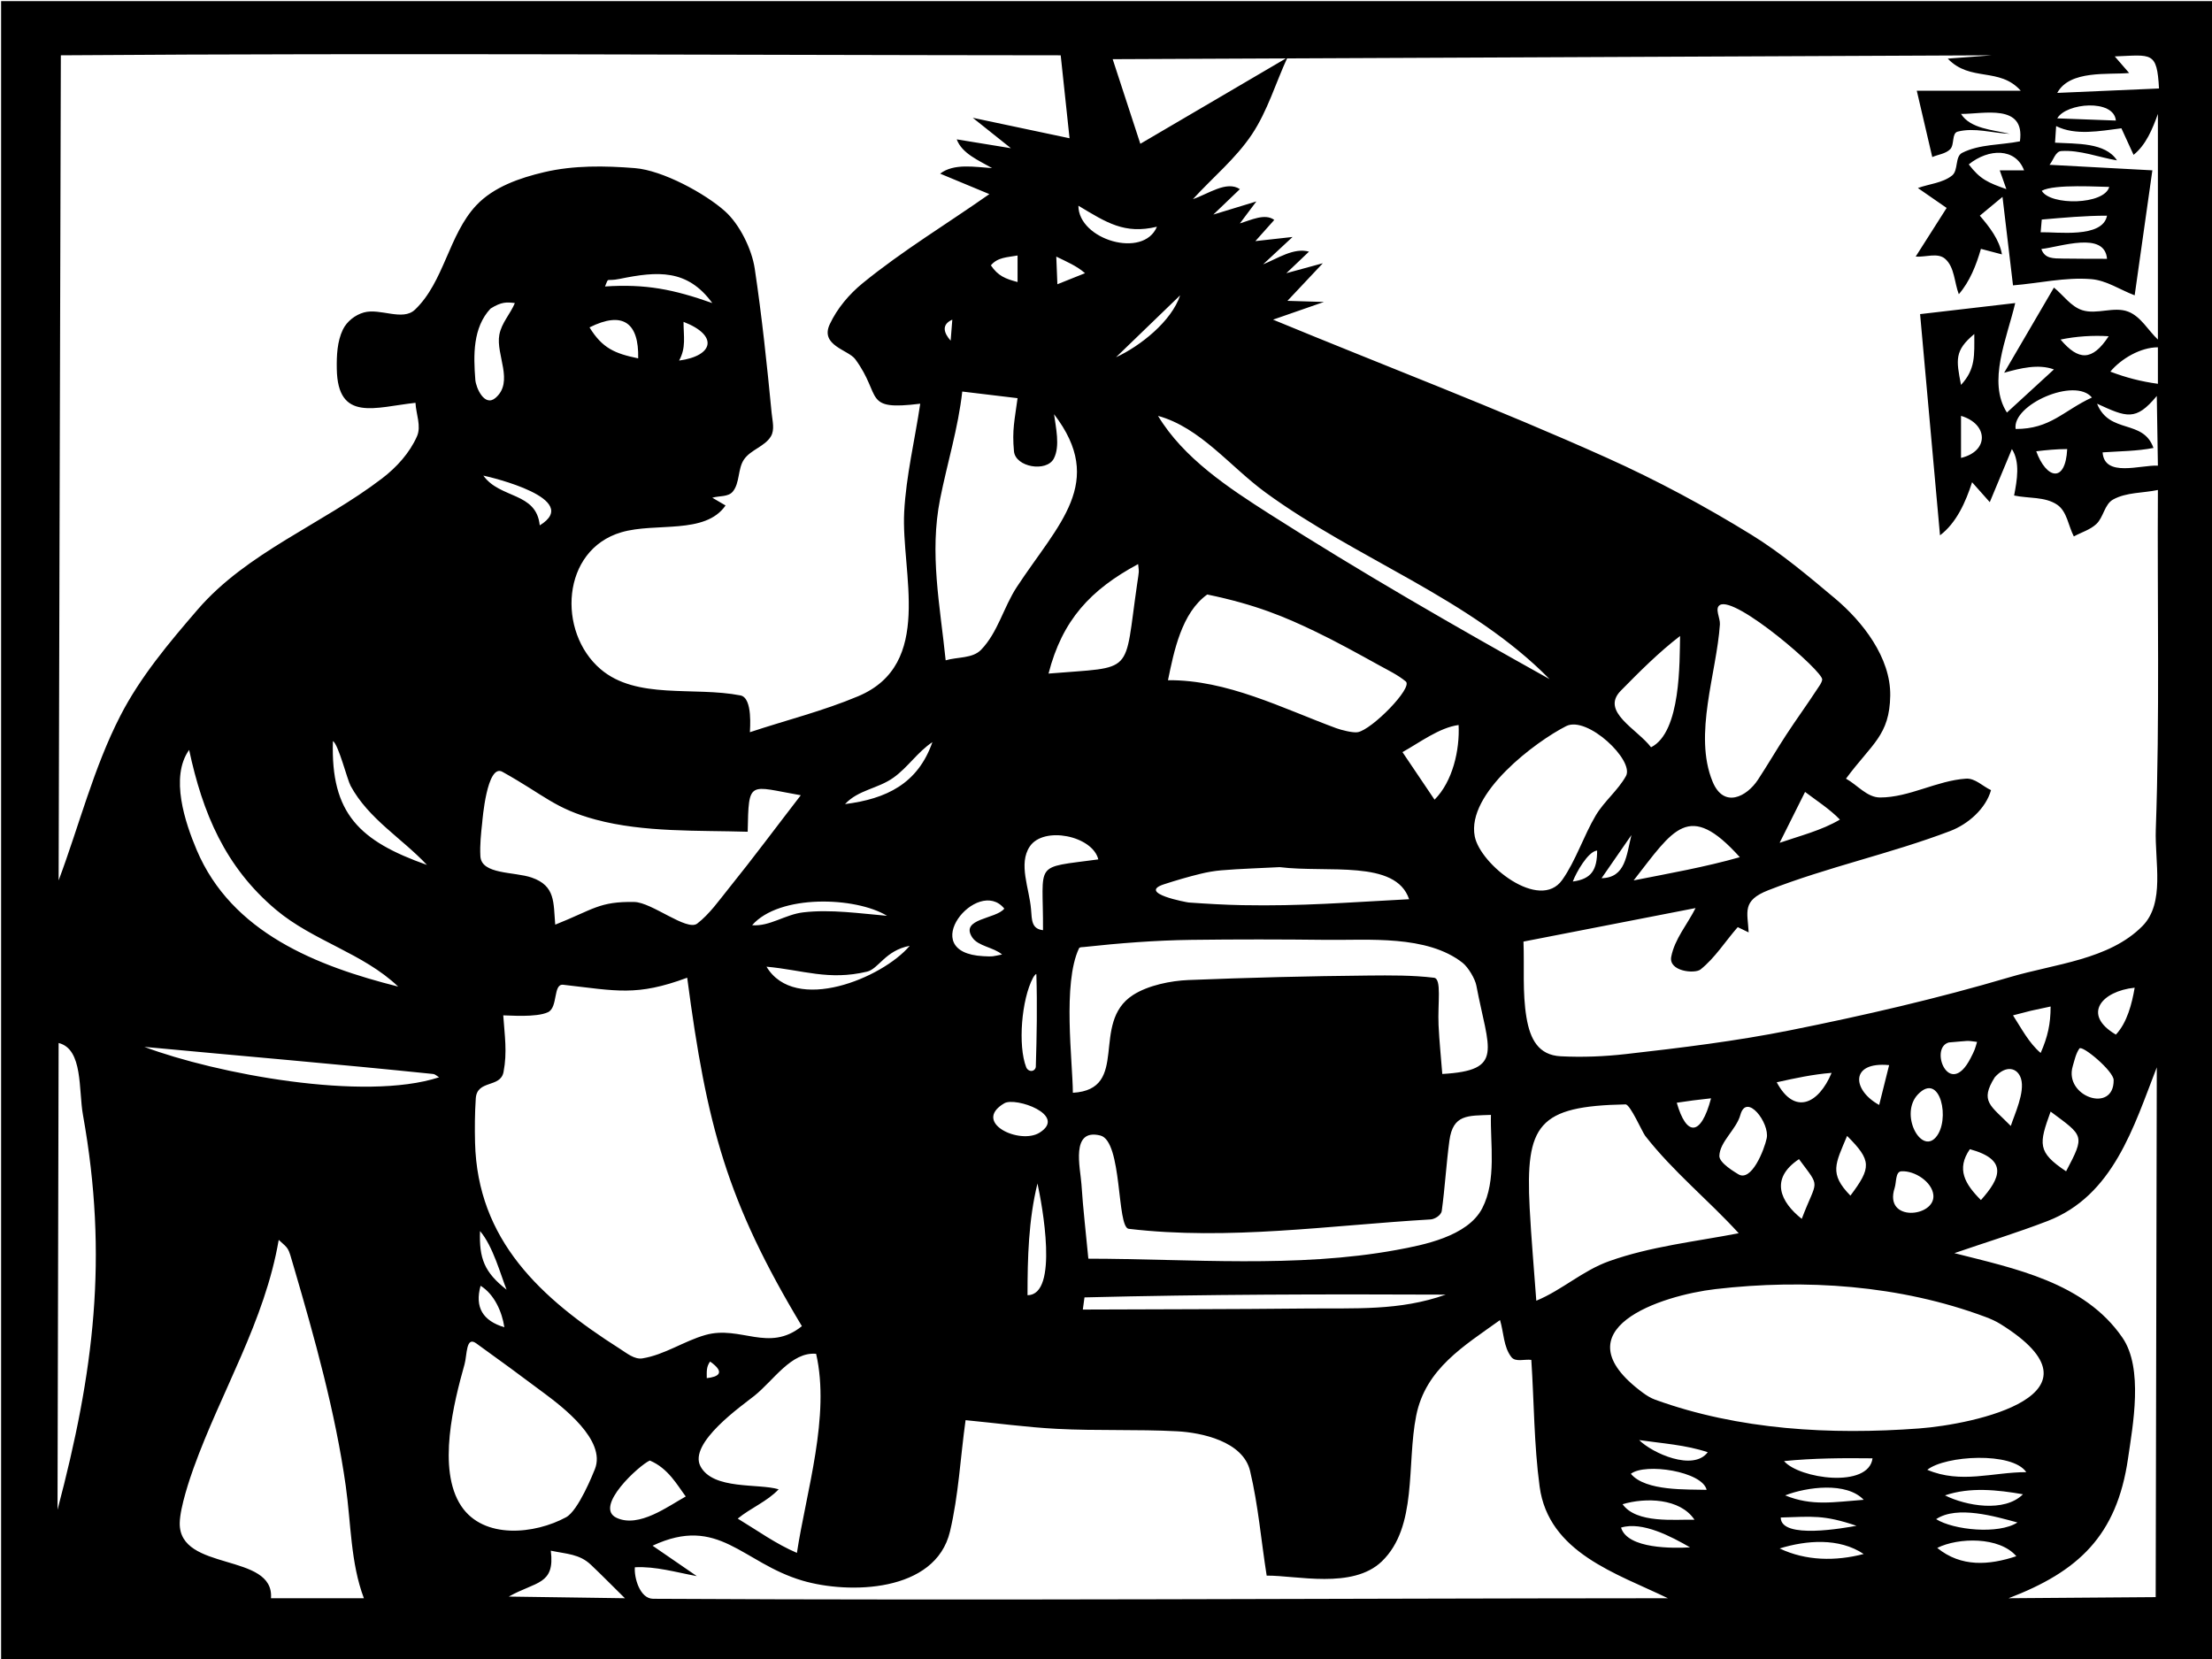 <?xml version="1.0" encoding="UTF-8" standalone="no"?>
<!DOCTYPE svg PUBLIC "-//W3C//DTD SVG 1.1//EN" "http://www.w3.org/Graphics/SVG/1.1/DTD/svg11.dtd">
<!-- Created with Vectornator (http://vectornator.io/) -->
<svg height="100%" stroke-miterlimit="10" style="fill-rule:nonzero;clip-rule:evenodd;stroke-linecap:round;stroke-linejoin:round;" version="1.1" viewBox="0 0 800 600" width="100%" xml:space="preserve" xmlns="http://www.w3.org/2000/svg" xmlns:xlink="http://www.w3.org/1999/xlink">
<defs/>
<clipPath id="ArtboardFrame">
<rect height="600" width="800" x="0" y="0"/>
</clipPath>
<g clip-path="url(#ArtboardFrame)" id="Layer-1">
<path d="M0.4 600.425C133.739 600.425 667.095 600.425 800.434 600.425C800.434 500.421 800.434 100.404 800.434 0.4C667.095 0.4 133.739 0.4 0.4 0.4C0.4 100.404 0.4 500.421 0.4 600.425ZM383.616 20.001C385.216 35.002 385.216 35.002 386.816 50.002C369.316 46.302 369.316 46.302 351.815 42.602C358.715 48.102 358.715 48.102 365.615 53.602C355.815 52.002 355.815 52.002 346.015 50.402C347.915 55.561 354.057 58.048 358.815 60.803C352.526 60.403 345.017 58.969 340.014 62.803C348.915 66.503 348.915 66.503 357.815 70.203C342.548 80.937 326.476 90.609 312.013 102.404C307.088 106.421 302.784 111.525 300.088 117.28C296.492 124.955 306.821 126.518 309.313 129.905C319.183 143.322 311.778 148.598 332.814 146.006C330.881 159.057 327.717 171.984 327.014 185.158C325.847 207.032 337.931 240.19 310.395 251.793C297.712 257.137 284.273 260.472 271.211 264.811C271.183 264.094 272.374 252.403 267.811 251.511C250.969 248.215 230.264 253.15 217.209 242.01C201.454 228.566 202.964 198.899 224.71 192.508C237.16 188.849 255.025 193.477 262.411 182.808C260.011 181.408 260.011 181.408 257.611 180.008C260.078 179.274 263.369 179.789 265.011 177.808C267.64 174.636 266.759 169.535 269.099 166.145C271.522 162.633 276.631 161.474 278.812 157.807C280.25 155.388 279.344 152.17 279.074 149.369C277.392 131.926 275.554 114.485 272.962 97.154C271.903 90.074 267.486 81.124 262.211 76.403C255.009 69.957 239.673 61.605 229.61 60.803C218.716 59.934 207.497 59.758 196.858 62.253C187.975 64.336 178.508 67.607 172.257 74.253C162.262 84.881 160.643 101.923 150.082 111.99C145.618 116.246 137.55 111.36 131.606 113.005C128.454 113.877 125.421 116.258 124.005 119.205C121.931 123.523 121.728 128.616 121.805 133.406C122.117 152.801 135.775 147.245 150.269 145.681C150.448 149.723 152.44 154.105 150.806 157.807C148.149 163.828 143.433 169.008 138.206 173.007C116.547 189.577 89.346 199.765 71.528 220.409C61.156 232.426 50.753 244.79 43.502 258.911C33.826 277.753 28.634 298.579 21.201 318.413C21.601 169.207 21.601 169.207 22.001 20.001C142.536 19.127 263.078 19.929 383.616 20.001ZM720.43 20.001C712.43 20.601 712.43 20.601 704.43 21.201C712.615 29.758 723.077 24.142 730.831 32.801C712.03 32.801 712.03 32.801 693.229 32.801C696.029 44.802 696.029 44.802 698.83 56.802C700.988 55.861 703.64 55.642 705.305 53.977C706.939 52.343 705.793 48.181 708.03 47.602C714.102 46.029 720.564 48.135 726.831 48.402C720.664 46.936 712.623 46.556 709.23 41.202C717.307 41.272 732.498 37.275 730.531 51.115C723.568 52.502 715.983 52.083 709.643 55.277C706.97 56.624 708.335 61.616 705.992 63.478C702.557 66.208 697.75 66.495 693.629 68.003C698.83 71.603 698.83 71.603 704.03 75.203C698.43 84.004 698.43 84.004 692.829 92.804C696.379 93.071 700.796 91.264 703.48 93.604C706.928 96.61 706.78 102.138 708.43 106.405C712.415 101.809 714.745 95.848 716.43 90.004C720.23 91.004 720.23 91.004 724.031 92.004C723.125 86.706 719.532 82.081 716.03 78.003C720.13 74.603 720.13 74.603 724.231 71.203C726.131 87.204 726.131 87.204 728.031 103.204C737.465 102.454 746.9 100.183 756.332 100.954C761.898 101.41 766.799 104.854 772.033 106.805C775.233 84.204 775.233 84.204 778.433 61.603C759.832 60.603 759.832 60.603 741.231 59.602C742.656 57.944 743.325 54.77 745.507 54.627C752.294 54.182 758.924 56.877 765.632 58.002C761.439 51.466 750.984 52.051 743.231 51.602C743.431 48.602 743.431 48.602 743.631 45.602C750.672 49.122 759.422 47.378 767.232 46.402C769.433 51.202 769.433 51.202 771.633 56.002C776.124 52.428 778.499 46.606 780.433 41.202C780.433 82.004 780.433 82.004 780.433 122.805C776.858 119.443 774.283 114.494 769.708 112.717C764.528 110.706 758.333 113.886 753.048 112.173C748.9 110.828 746.237 106.727 742.831 104.004C733.831 119.405 733.831 119.405 724.831 134.806C730.623 133.188 737.188 131.529 742.831 133.606C734.331 141.406 734.331 141.406 725.831 149.206C718.703 138.05 725.808 122.493 728.831 109.605C711.63 111.605 711.63 111.605 694.429 113.605C698.03 153.607 698.03 153.607 701.63 193.608C707.597 189.102 710.935 181.524 713.23 174.407C716.43 178.008 716.43 178.008 719.63 181.608C723.631 172.007 723.631 172.007 727.631 162.407C730.673 167.117 729.486 173.701 728.431 179.208C733.631 180.324 739.644 179.551 744.031 182.558C747.586 184.993 748.032 190.191 750.032 194.008C752.749 192.508 755.921 191.634 758.182 189.508C760.786 187.06 761.105 182.387 764.232 180.658C769.064 177.986 775.033 178.358 780.433 177.208C780.18 218.136 781.125 259.09 779.673 299.994C779.257 311.742 783.104 326.57 774.837 334.928C762.778 347.119 743.274 348.551 726.831 353.415C700.719 361.139 674.128 367.268 647.427 372.616C627.81 376.545 607.905 378.965 588.025 381.216C580.203 382.102 572.285 382.423 564.424 382.016C556.432 381.603 553.396 375.877 552.073 367.999C550.555 358.965 551.348 349.692 550.985 340.538C582.106 334.476 582.106 334.476 613.226 328.414C610.292 334.281 605.665 339.573 604.426 346.015C603.402 351.332 612.947 352.28 615.026 350.615C620.326 346.369 623.993 340.414 628.477 335.314C630.452 336.264 630.452 336.264 632.427 337.214C632.057 329.857 629.856 325.753 639.527 321.964C660.988 313.555 683.739 308.764 705.28 300.563C711.8 298.08 718.185 292.477 720.08 285.762C717.064 284.379 714.342 281.393 711.03 281.612C700.445 282.313 690.549 288.42 679.941 288.42C675.251 288.42 671.732 283.881 667.628 281.612C677.013 268.919 683.394 266.006 683.629 251.611C683.854 237.823 673.598 224.767 663.628 216.409C653.93 208.28 644.198 200.049 633.427 193.408C616.645 183.062 599.205 173.693 581.225 165.607C541.477 147.732 500.688 132.272 460.419 115.605C469.62 112.405 469.62 112.405 478.82 109.205C472.22 109.005 472.22 109.005 465.62 108.805C472.02 102.004 472.02 102.004 478.42 95.204C471.82 97.004 471.82 97.004 465.22 98.804C469.32 94.904 469.32 94.904 473.42 91.004C467.882 89.485 462.144 93.454 456.819 95.604C462.145 90.654 462.145 90.654 467.47 85.704C460.745 86.454 460.745 86.454 454.019 87.204C457.438 83.372 457.438 83.372 460.857 79.541C457.521 77.043 452.407 79.593 448.419 80.803C451.4 76.828 451.4 76.828 454.382 72.853C446.6 75.228 446.6 75.228 438.819 77.603C443.619 73.003 443.619 73.003 448.419 68.403C443.587 65.221 436.933 70.19 431.443 72.016C438.552 64.211 446.909 57.383 452.769 48.602C458.436 40.11 461.336 30.068 465.62 20.801C439.019 36.401 439.019 36.401 412.417 52.002C407.417 36.702 407.417 36.702 402.417 21.401C561.424 20.701 561.424 20.701 720.43 20.001ZM780.833 32.001C762.432 32.801 762.432 32.801 744.031 33.601C748.549 25.211 762.583 27.112 770.033 26.401C767.432 23.401 767.432 23.401 764.832 20.401C778.206 19.887 780.102 18.436 780.833 32.001ZM765.232 43.602C754.632 43.202 754.632 43.202 744.031 42.802C747.243 37.182 764.515 35.707 765.232 43.602ZM732.031 61.603C727.631 61.603 727.631 61.603 723.231 61.603C724.431 65.003 724.431 65.003 725.631 68.403C719.036 66.068 716.163 64.877 712.03 59.453C719.267 53.607 728.977 53.458 732.031 61.603ZM762.832 67.603C761.06 74.128 741.572 74.427 738.431 69.003C742.9 66.449 760.148 67.638 762.832 67.603ZM390.017 74.403C400.224 80.515 406.672 84.806 418.418 82.004C413.538 93.715 390.017 86.695 390.017 74.403ZM762.032 78.003C760.443 86.319 743.763 83.806 738.031 84.004C738.231 81.704 738.231 81.704 738.431 79.403C746.291 78.72 754.134 78.003 762.032 78.003ZM762.032 93.604C756.74 93.575 751.448 93.611 746.157 93.516C742.631 93.453 739.533 93.643 738.281 90.054C745.123 89.313 761.188 83.479 762.032 93.604ZM368.016 92.404C368.016 97.204 368.016 97.204 368.016 102.004C363.614 100.831 360.967 99.81 358.365 95.967C360.835 92.998 364.298 93.092 368.016 92.404ZM382.016 92.804C385.605 94.576 389.421 96.149 392.417 98.804C387.416 100.804 387.416 100.804 382.416 102.804C382.216 97.804 382.216 97.804 382.016 92.804ZM224.159 100.854C237.82 98.056 248.598 97.242 257.611 109.605C243.595 104.658 233.606 102.639 218.809 103.604C220.373 99.956 218.812 101.95 224.159 100.854ZM426.818 106.805C423.677 116.228 412.418 125.144 403.617 129.205C415.218 118.005 415.218 118.005 426.818 106.805ZM186.208 109.605C184.565 113.575 181.405 116.736 180.595 121.055C179.242 128.271 186.006 138.079 179.208 143.906C175.233 147.313 172.129 140.231 171.907 137.356C171.223 128.495 170.955 118.513 177.408 111.605C181.367 109.118 183.271 109.237 186.208 109.605ZM230.81 129.605C222.372 127.86 217.863 125.967 213.209 118.405C225.312 112.354 231.098 116.758 230.81 129.605ZM344.415 115.605C344.115 119.405 344.115 119.405 343.815 123.205C341.42 120.512 340.303 117.432 344.415 115.605ZM247.21 116.405C259.842 121.263 258.207 128.688 245.61 130.406C248.196 125.665 247.21 121.74 247.21 116.405ZM714.03 120.805C714.03 128.548 714.534 133.46 709.23 139.206C707.469 130.105 706.822 126.812 714.03 120.805ZM762.632 121.605C756.676 130.696 751.705 130.456 745.232 122.805C750.809 121.638 756.947 121.234 762.632 121.605ZM780.433 125.605C780.433 132.206 780.433 132.206 780.433 138.806C774.346 137.976 768.973 136.593 763.232 134.406C767.17 129.68 774.234 125.605 780.433 125.605ZM756.57 143.769C746.257 148.518 741.567 155.195 728.981 155.144C727.62 146.378 750.449 136.306 756.57 143.769ZM340.014 180.408C342.594 167.456 346.556 154.731 348.015 141.606C358.015 142.806 358.015 142.806 368.016 144.006C366.96 151.999 365.995 155.426 366.716 163.207C367.251 168.986 378.498 170.857 381.129 165.845C383.502 161.322 381.788 154.349 381.216 149.806C400.113 174.478 382.806 189.381 367.766 212.259C362.972 219.551 360.89 228.746 354.815 235.01C351.716 238.205 346.281 237.543 342.014 238.81C339.969 218.88 336.095 200.092 340.014 180.408ZM780.033 143.206C780.233 155.807 780.233 155.807 780.433 168.407C774.164 168.091 761.088 172.788 760.432 163.607C766.573 163.168 772.791 163.189 778.833 162.007C775.098 151.426 762.897 157.168 758.432 146.006C769.089 150.878 772.396 152.45 780.033 143.206ZM457.619 178.058C490.616 202.21 531.714 216.377 560.424 245.61C526.198 226.538 492.207 206.973 459.169 185.908C444.377 176.476 428.034 165.722 418.818 150.406C434.126 154.637 444.804 168.677 457.619 178.058ZM709.23 150.406C719.076 153.302 719.472 163.169 709.23 165.607C709.23 158.007 709.23 158.007 709.23 150.406ZM747.632 162.407C747.004 174.958 740.057 173.177 736.431 163.207C740.159 162.768 743.874 162.407 747.632 162.407ZM174.807 172.007C177.679 172.598 210.787 180.46 195.208 190.008C193.997 177.891 180.854 180.472 174.807 172.007ZM411.617 204.009C411.978 207.253 411.99 206.209 411.267 211.159C406.378 244.63 410.771 240.963 379.216 243.61C384.185 224.282 394.345 213.309 411.617 204.009ZM475.52 228.31C483.459 232.118 491.161 236.407 498.871 240.66C502.132 242.459 505.55 244.088 508.422 246.46C511.117 248.688 496.142 263.937 491.021 264.811C489.242 265.115 484.908 263.966 483.27 263.361C463.735 256.148 443.724 245.809 422.418 246.01C424.583 235.495 427.35 221.63 436.618 215.009C454.473 218.695 465.122 223.322 475.52 228.31ZM622.026 218.809C627.639 215.411 659.526 242.928 659.028 245.81C658.81 247.074 657.929 248.137 657.228 249.211C653.575 254.809 649.636 260.217 645.977 265.811C642.485 271.152 639.284 276.68 635.777 282.012C631.749 288.136 623.435 292.522 619.376 282.674C612.365 265.662 620.865 243.371 622.026 225.81C622.18 223.481 620.03 220.018 622.026 218.809ZM586.175 249.811C592.952 242.919 599.95 235.898 607.626 230.01C607.408 239.158 608.025 264.812 597.125 270.261C592.057 263.609 578.744 257.368 586.175 249.811ZM527.522 262.211C527.975 271.259 525.378 282.656 518.822 289.212C513.022 280.612 513.022 280.612 507.221 272.012C513.216 268.708 520.532 263.128 527.522 262.211ZM588.05 280.662C585.136 285.89 580.184 289.768 577.124 294.912C572.792 302.199 569.859 311.387 564.999 318.238C556.824 329.761 535.372 312.711 533.367 302.509C530.295 286.885 555.48 268.151 566.424 262.611C574.058 258.746 591.19 275.028 588.05 280.662ZM120.405 268.011C122.397 269.207 125.584 281.957 126.805 284.212C133.303 296.205 145.313 303.119 154.407 312.813C130.091 304.201 119.557 294.312 120.405 268.011ZM323.114 281.262C328.377 277.514 331.843 271.959 337.214 268.411C331.952 283.445 320.58 288.915 305.613 290.812C310.432 285.623 317.465 285.285 323.114 281.262ZM71.128 307.388C66.965 297.537 61.39 281.029 68.403 271.211C73.289 294.029 81.387 313.509 99.804 329.014C113.259 340.342 131.316 344.702 144.006 356.815C114.578 349.411 83.779 337.325 71.128 307.388ZM192.333 317.401C185.992 315.193 174.102 316.364 173.737 309.659C173.515 305.577 173.96 301.476 174.407 297.413C174.444 297.082 176.067 275.995 181.708 279.137C196.975 287.641 200.627 292.433 215.409 296.413C232.938 301.132 252.747 300.271 270.411 300.813C270.782 281.74 270.739 284.333 289.612 287.612C280.945 298.821 272.508 310.211 263.611 321.239C260.021 325.688 256.687 330.513 252.171 334.018C248.43 336.921 235.767 326.332 229.41 326.214C216.699 325.978 214.651 328.907 200.808 334.414C200.121 326.45 200.958 320.405 192.333 317.401ZM652.828 286.412C657.103 289.648 661.692 292.566 665.428 296.413C658.863 300.326 650.778 302.342 643.627 304.813C648.227 295.613 648.227 295.613 652.828 286.412ZM629.227 310.013C616.71 313.578 603.586 315.889 590.825 318.413C605.295 299.941 610.675 289.401 629.227 310.013ZM590.025 302.013C588.211 309.269 587.959 317.44 579.225 317.613C584.625 309.813 584.625 309.813 590.025 302.013ZM372.891 328.876C372.285 321.328 368.215 312.464 372.416 306.163C377.445 298.62 395.139 302.283 397.217 310.813C373.348 314.05 377.367 311.255 377.216 336.414C373.052 335.926 373.206 332.807 372.891 328.876ZM577.624 307.613C577.624 314.556 575.626 317.912 568.824 318.813C570.028 315.603 574.331 307.891 577.624 307.613ZM509.622 325.214C486.805 326.4 471.111 327.757 449.319 327.364C442.837 327.247 436.361 326.853 429.893 326.401C429.386 326.366 411.05 323.029 421.005 319.801C425.364 318.388 429.766 317.096 434.218 316.013C436.681 315.414 439.193 314.975 441.719 314.763C448.738 314.174 455.786 313.997 462.82 313.613C480.141 315.766 504.814 310.79 509.622 325.214ZM355.615 345.815C330.769 344.517 353.612 316.724 363.215 328.614C360.256 332.436 347.094 332.142 351.615 339.014C353.745 342.252 359.321 342.552 362.415 345.215C358.602 345.933 359.434 346.014 355.615 345.815ZM320.814 331.214C310.982 330.377 300.478 328.801 290.512 329.964C283.944 330.73 278.375 335.137 272.012 334.614C281.87 323.347 309.375 324.282 320.814 331.214ZM390.217 343.015C390.481 342.454 391.388 342.569 392.004 342.502C404.854 341.103 417.89 340.082 430.818 339.914C447.184 339.702 463.554 339.719 479.92 339.914C494.584 340.09 516.071 338.036 528.99 348.231C530.966 349.79 533.475 353.962 533.941 356.421C538.371 379.818 544.245 387.148 521.622 388.416C521.172 382.516 520.54 376.627 520.272 370.716C519.917 362.882 521.486 353.959 518.622 353.615C510.807 352.677 502.892 352.742 495.021 352.815C473.28 353.017 451.54 353.572 429.816 354.441C423.477 354.695 415.25 356.33 409.767 359.865C394.075 369.984 408.968 394.017 388.016 395.217C387.938 383.802 384.236 355.714 390.217 343.015ZM313.551 351.415C317.805 350.406 320.099 343.773 329.014 342.064C319.133 353.757 287.521 366.798 277.212 349.615C290.392 350.813 299.649 354.713 313.551 351.415ZM374.816 352.415C375.161 363.544 374.956 374.688 374.616 385.816C374.6 386.34 374.216 386.883 373.753 387.129C372.705 387.685 371.519 386.959 371.141 385.991C368.087 378.174 369.433 361.438 373.616 353.615C373.883 353.116 374.798 351.849 374.816 352.415ZM198.208 366.065C201.877 364.307 199.956 355.731 203.684 356.153C223.012 358.34 230.168 360.413 248.536 353.602C255.587 407.111 262.874 434.452 290.012 479.62C277.997 489.32 267.811 479.212 255.111 482.82C247.329 485.031 240.346 489.979 232.36 491.271C229.448 491.742 226.7 489.402 224.209 487.821C195.401 469.524 172.685 448.463 171.807 413.217C171.675 407.906 171.724 402.582 172.07 397.279C172.518 390.395 180.986 393.558 182.108 387.716C183.494 380.498 182.514 374.562 182.008 367.216C183.622 367.181 193.954 368.104 198.208 366.065ZM772.033 357.215C771.052 362.974 769.296 369.892 765.232 374.178C752.853 366.905 760.116 358.437 772.033 357.215ZM741.631 364.015C741.631 370.309 740.582 375.005 738.031 380.816C733.762 377.187 731.038 371.863 728.031 367.216C736.675 364.985 732.145 366.066 741.631 364.015ZM715.03 376.816C714.272 379.395 714.281 379.633 712.63 382.816C704.948 397.625 697.597 378.955 704.83 377.016C712.904 376.366 710.754 376.281 715.03 376.816ZM21.201 377.216C30.089 379.39 28.385 394.211 30.001 403.217C39.263 454.825 33.937 496.33 20.801 546.023C21.001 461.62 21.001 461.62 21.201 377.216ZM156.607 388.416C157.438 388.502 158.073 389.216 158.807 389.616C131.68 398.474 78.023 388.299 52.202 378.616C87.004 381.883 121.837 384.829 156.607 388.416ZM752.032 379.216C753.004 377.807 764.401 387.346 764.432 390.617C764.551 402.88 746.366 396.584 749.632 385.616C750.282 383.433 750.738 381.092 752.032 379.216ZM683.229 385.216C681.429 392.417 681.429 392.417 679.629 399.617C669.925 394.324 668.894 383.855 683.229 385.216ZM730.918 390.092C732.444 395 728.519 403.156 727.231 407.217C719.942 399.782 715.911 398.424 721.431 389.616C725.498 385.02 729.691 386.143 730.918 390.092ZM740.481 441.619C764.325 432.446 771.66 407.546 780.033 386.016C779.833 481.82 779.833 481.82 779.633 577.624C753.032 577.824 753.032 577.824 726.431 578.024C751.59 568.396 765.547 555.514 769.62 527.547C771.386 515.426 775.24 494.928 767.632 483.82C753.878 463.739 728.524 458.757 706.83 453.219C718.047 449.352 729.408 445.879 740.481 441.619ZM662.428 388.016C657.708 399.292 649.018 403.44 642.577 391.417C649.251 389.942 655.626 388.551 662.428 388.016ZM700.03 411.417C694.57 417.439 686.96 402.837 693.629 395.817C701.75 387.268 705.579 405.297 700.03 411.417ZM618.826 397.217C615.112 411.217 609.888 410.936 606.426 398.817C614.286 397.694 610.152 398.237 618.826 397.217ZM376.016 409.617C368.856 414.152 351.41 405.976 363.215 399.017C367.248 396.64 386.091 403.237 376.016 409.617ZM553.223 436.868C551.659 406.666 556.274 400.044 587.887 399.417C589.599 399.383 593.958 409.452 595.025 410.817C605.27 423.915 617.694 433.821 628.827 446.019C613.14 449.047 597.025 450.76 581.975 456.119C572.376 459.537 564.96 466.564 555.624 470.42C554.823 459.236 553.803 448.066 553.223 436.868ZM638.955 411.665C638.12 415.703 633.423 427.779 628.577 424.618C627.785 424.101 621.733 420.674 621.826 418.018C622.008 412.883 627.991 408.453 629.427 403.217C631.679 395.005 640.088 406.187 638.955 411.665ZM741.631 402.017C753.609 410.928 754.155 410.486 747.232 423.618C736.74 416.623 737.399 413.737 741.631 402.017ZM391.117 428.268C390.743 422.49 387.056 407.98 397.938 410.669C406.004 412.662 403.812 443.899 408.217 444.419C444.386 448.686 481.065 443.141 517.422 441.019C518.778 440.939 521.2 439.607 521.435 437.906C522.596 429.473 523.057 420.954 524.197 412.517C525.494 402.927 530.906 403.548 539.223 403.217C538.921 413.439 541.338 426.842 536.063 437.002C530.759 447.218 514.659 450.3 505.096 452.057C468.942 458.698 430.288 455.267 393.617 455.219C392.783 446.236 391.698 437.272 391.117 428.268ZM668.028 410.817C676.949 419.738 676.844 422.264 669.228 432.418C661.416 424.418 663.821 420.916 668.028 410.817ZM716.43 434.018C710.672 428.26 707.432 422.821 712.43 415.618C726.425 419.437 723.468 426.153 716.43 434.018ZM650.628 419.218C658.663 430.105 657.209 426.068 651.628 440.819C643.929 434.724 639.923 426.354 650.628 419.218ZM687.629 423.618C692.432 423.296 698.776 427.426 699.23 432.218C699.986 440.214 681.159 442.182 685.229 429.618C685.893 427.569 685.48 423.762 687.629 423.618ZM375.216 428.018C376.845 435.422 383.067 468.42 371.616 468.42C371.616 454.915 371.977 441.205 375.216 428.018ZM173.607 445.219C178.329 450.727 181.111 461.194 183.208 466.42C175.178 460.174 173.241 455.097 173.607 445.219ZM65.003 550.823C65.099 545.029 68.84 534.204 70.003 530.972C80.042 503.082 95.75 477.901 100.804 448.419C104.639 451.934 104.09 450.799 106.204 458.019C113.755 483.799 121.293 510.748 125.055 537.473C126.964 551.031 126.775 565.212 131.606 578.024C114.805 578.024 114.805 578.024 98.004 578.024C99.266 561.374 64.707 568.56 65.003 550.823ZM173.807 465.02C178.778 468.079 181.583 474.455 182.408 480.02C174.632 477.688 171.641 472.82 173.807 465.02ZM718.03 476.27C719.895 476.966 721.74 477.77 723.431 478.82C764.554 504.361 714.073 515.136 694.029 516.622C662.135 518.986 628.896 517.186 598.625 506.221C597.004 505.634 595.512 504.696 594.125 503.671C563.055 480.718 600.928 468.481 620.426 466.22C652.846 462.46 687.087 464.723 718.03 476.27ZM522.872 468.22C506.089 474.166 490.262 473.053 472.007 473.245C445.212 473.526 418.414 473.495 391.617 473.62C391.917 471.42 391.917 471.42 392.217 469.22C436.187 468.117 478.976 468.023 522.872 468.22ZM499.757 564.696C512.755 552.166 508.648 529.684 512.19 511.982C515.593 494.971 529.533 486.75 542.498 477.42C543.873 481.887 543.734 487.147 546.623 490.821C548.121 492.725 551.423 491.487 553.823 491.821C554.823 507.088 554.783 522.459 556.824 537.623C560.053 561.62 584.806 569.092 603.226 578.024C480.887 578.091 358.547 578.889 236.21 578.224C231.371 578.198 229.279 570.461 229.61 566.824C237.142 566.428 244.591 568.668 252.011 570.024C244.01 564.524 244.01 564.524 236.01 559.024C259.971 547.808 268.319 565.162 290.162 571.637C306.814 576.573 338.311 576.074 343.575 553.887C346.703 540.7 347.335 527.044 349.215 513.622C360.199 514.668 371.148 516.18 382.166 516.759C396.689 517.523 411.264 516.87 425.786 517.648C434.501 518.116 449.55 521.247 452.107 531.985C455.067 544.416 456.11 557.227 458.111 569.848C468.844 569.749 489.204 574.869 499.757 564.696ZM172.207 485.821C180.539 491.799 188.804 497.87 197.008 504.021C203.267 508.714 219.347 520.818 215.153 531.328C214.543 532.859 209.191 546.304 204.746 548.723C193.43 554.882 174.909 556.825 166.807 544.673C157.95 531.388 164.175 507.051 168.007 493.421C168.958 490.037 168.474 483.142 172.207 485.821ZM253.348 530.336C248.84 521.901 268.424 508.329 272.812 504.821C279.849 499.195 286.188 488.826 295.162 489.621C300.322 512.136 291.614 539.36 288.212 561.624C280.628 558.391 273.866 553.491 266.811 549.223C271.536 545.34 277.45 543.053 281.612 538.623C274.273 536.421 257.933 538.918 253.348 530.336ZM255.611 498.421C255.611 496.056 255.411 494.365 256.811 492.421C262.59 496.49 259.679 497.993 255.611 498.421ZM592.825 520.822C600.945 522.001 609.792 522.569 617.626 525.222C612.381 532.215 597.559 525.556 592.825 520.822ZM677.229 527.422C675.789 538.402 650.703 534.81 645.227 528.422C655.806 527.351 666.601 527.297 677.229 527.422ZM732.831 532.423C720.694 532.423 709.176 536.741 697.03 531.572C703.569 526.37 727.782 524.969 732.831 532.423ZM248.01 541.223C241.653 544.72 231.129 552.697 223.034 548.961C214.528 545.035 231.262 529.843 235.01 528.222C241.658 531 244.931 537.102 248.01 541.223ZM617.226 538.823C610.463 538.591 595.156 539.42 589.825 533.023C595.039 528.967 615.69 532.165 617.226 538.823ZM674.029 542.423C663.276 543.218 655.353 544.802 645.627 540.823C653.485 537.767 667.812 535.861 674.029 542.423ZM731.631 540.423C724.925 547.129 710.98 544.598 703.43 540.823C712.51 537.732 722.422 538.831 731.631 540.423ZM612.826 549.623C605.694 549.477 591.858 551.07 586.825 544.023C595.061 541.552 607.604 541.791 612.826 549.623ZM671.428 551.823C667.269 552.557 644.027 556.875 644.027 548.823C655.398 548.503 659.477 547.764 671.428 551.823ZM729.631 550.623C722.833 555.033 706.542 553.368 700.23 549.423C707.838 544.351 721.64 548.472 729.631 550.623ZM611.226 559.624C605.337 559.97 588.617 560.281 586.275 552.473C593.954 550.124 604.551 555.759 611.226 559.624ZM674.029 562.024C663.869 564.674 653.179 564.548 643.627 560.024C653.276 557.055 665.075 556.055 674.029 562.024ZM729.231 562.824C719.374 566.109 709.266 566.86 700.63 559.824C708.249 556.014 723.108 555.68 729.231 562.824ZM199.208 560.824C204.909 562.039 209.541 561.975 213.709 565.924C217.884 569.88 221.909 573.991 226.01 578.024C205.009 577.724 205.009 577.724 184.008 577.424C193.877 571.873 200.76 573.235 199.208 560.824Z" fill="#000000" fill-rule="nonzero" opacity="1" stroke="none"/>
</g>
</svg>
